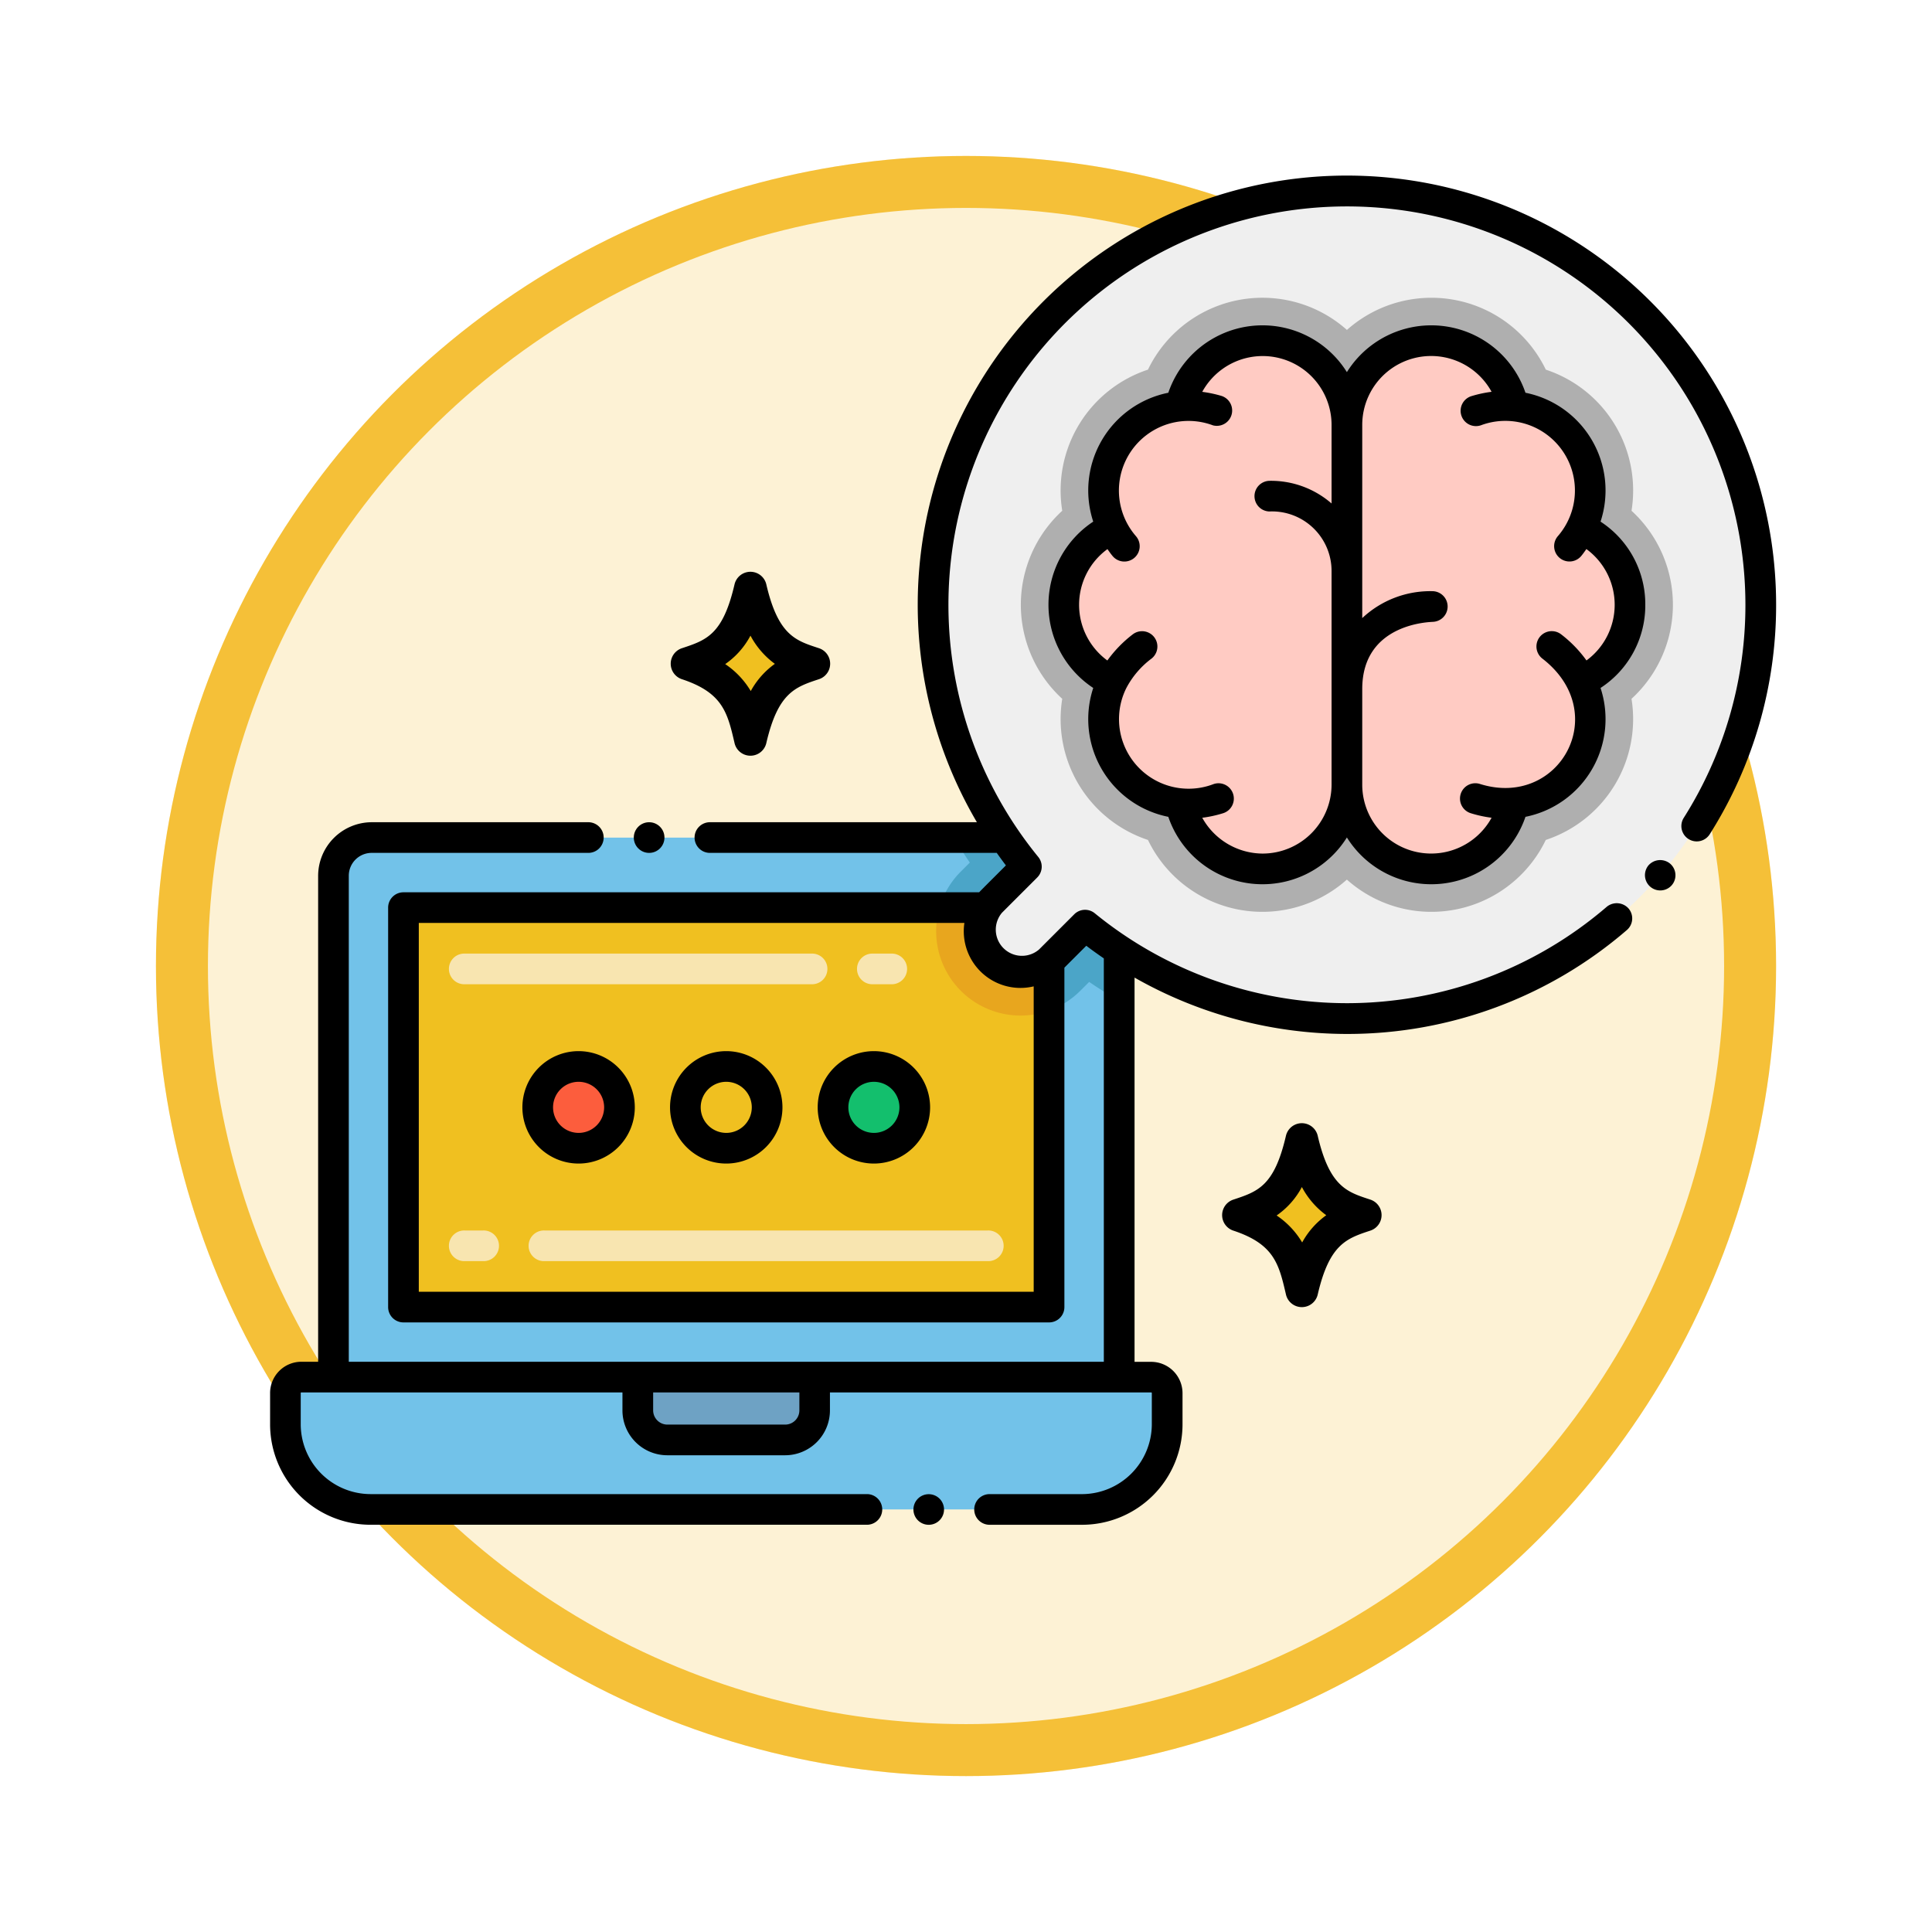 <svg xmlns="http://www.w3.org/2000/svg" xmlns:xlink="http://www.w3.org/1999/xlink" width="111.51" height="111.51" viewBox="0 0 111.51 111.51">
  <defs>
    <filter id="Elipse_11513" x="0" y="0" width="111.51" height="111.51" filterUnits="userSpaceOnUse">
      <feOffset dy="3" input="SourceAlpha"/>
      <feGaussianBlur stdDeviation="3" result="blur"/>
      <feFlood flood-opacity="0.161"/>
      <feComposite operator="in" in2="blur"/>
      <feComposite in="SourceGraphic"/>
    </filter>
  </defs>
  <g id="Grupo_1210998" data-name="Grupo 1210998" transform="translate(-324.401 -5225.455)">
    <g id="Grupo_1209508" data-name="Grupo 1209508" transform="translate(-0.691 3363.245)">
      <g id="Grupo_1144092" data-name="Grupo 1144092" transform="translate(334.093 1868.211)">
        <g id="Grupo_1143593" data-name="Grupo 1143593" transform="translate(0 0)">
          <g id="Grupo_1143497" data-name="Grupo 1143497" transform="translate(0 0)">
            <g transform="matrix(1, 0, 0, 1, -9, -6)" filter="url(#Elipse_11513)">
              <g id="Elipse_11513-2" data-name="Elipse 11513" transform="translate(9 6)" fill="#fdf2d5" stroke="#f5c038" stroke-width="3">
                <circle cx="46.755" cy="46.755" r="46.755" stroke="none"/>
                <circle cx="46.755" cy="46.755" r="45.255" fill="none"/>
              </g>
            </g>
          </g>
        </g>
      </g>
    </g>
    <g id="Icons" transform="translate(334.82 5217.632)">
      <g id="Grupo_1210997" data-name="Grupo 1210997" transform="translate(5.169 17.957)">
        <g id="Grupo_1210985" data-name="Grupo 1210985" transform="translate(0.884 38.207)">
          <g id="Grupo_1210984" data-name="Grupo 1210984">
            <g id="Grupo_1210983" data-name="Grupo 1210983">
              <path id="Trazado_1079506" data-name="Trazado 1079506" d="M60.854,128.143V157.08H15.507V128.143a2.2,2.2,0,0,1,2.2-2.2H58.65a2.2,2.2,0,0,1,2.2,2.2Z" transform="translate(-12.733 -125.939)" fill="#72c2e9"/>
              <path id="Trazado_1079507" data-name="Trazado 1079507" d="M124.734,128.143v7.211c-.591-.336-1.168-.7-1.73-1.083l-.513.513a4.87,4.87,0,0,1-1.8,1.143v-5.944h-6.323A4.8,4.8,0,0,1,115.6,127.9l.517-.517c-.322-.471-.626-.948-.916-1.44h7.331A2.2,2.2,0,0,1,124.734,128.143Z" transform="translate(-76.613 -125.939)" fill="#4ba5c8"/>
              <path id="Trazado_1079508" data-name="Trazado 1079508" d="M26.927,137.369H64.189v23.056H26.927Z" transform="translate(-20.112 -133.325)" fill="#f0c020"/>
              <path id="Trazado_1079509" data-name="Trazado 1079509" d="M120.338,137.369v5.944a4.871,4.871,0,0,1-6.323-5.944Z" transform="translate(-76.261 -133.325)" fill="#e8a61e"/>
              <path id="Trazado_1079510" data-name="Trazado 1079510" d="M58.558,214.871v1.808a4.912,4.912,0,0,1-4.912,4.912H12.579a4.912,4.912,0,0,1-4.912-4.912v-1.808a.916.916,0,0,1,.916-.918h49.06A.916.916,0,0,1,58.558,214.871Z" transform="translate(-7.667 -182.811)" fill="#72c2e9"/>
              <path id="Trazado_1079511" data-name="Trazado 1079511" d="M75.364,213.953v1.923a1.7,1.7,0,0,1-1.7,1.7H66.855a1.7,1.7,0,0,1-1.7-1.7v-1.923Z" transform="translate(-44.812 -182.811)" fill="#6ea2c4"/>
            </g>
          </g>
        </g>
        <g id="Grupo_1210986" data-name="Grupo 1210986" transform="translate(15.449 51.42)">
          <circle id="Elipse_12575" data-name="Elipse 12575" cx="2.359" cy="2.359" r="2.359" transform="translate(0 0)" fill="#fc5d3d"/>
          <circle id="Elipse_12576" data-name="Elipse 12576" cx="2.359" cy="2.359" r="2.359" transform="translate(8.522 0)" fill="#f0c020"/>
          <circle id="Elipse_12577" data-name="Elipse 12577" cx="2.359" cy="2.359" r="2.359" transform="translate(17.044 0)" fill="#13bf6d"/>
        </g>
        <path id="Trazado_1079512" data-name="Trazado 1079512" d="M137.2,20.461a23.885,23.885,0,0,0-18.5,39l-2.031,2.031a2.4,2.4,0,1,0,3.388,3.388l2.031-2.031A23.886,23.886,0,1,0,137.2,20.461Z" transform="translate(-75.046 -19.575)" fill="#efefef"/>
        <path id="Trazado_1079513" data-name="Trazado 1079513" d="M162.884,50.181a7.345,7.345,0,0,0-4.947-8.145,7.33,7.33,0,0,0-11.479-2.292,7.334,7.334,0,0,0-11.484,2.292,7.345,7.345,0,0,0-4.947,8.145,7.358,7.358,0,0,0,0,10.854,7.346,7.346,0,0,0,4.947,8.145,7.327,7.327,0,0,0,11.481,2.289,7.327,7.327,0,0,0,11.481-2.289,7.346,7.346,0,0,0,4.947-8.145A7.358,7.358,0,0,0,162.884,50.181Z" transform="translate(-84.305 -30.835)" fill="#afafaf"/>
        <g id="Grupo_1210988" data-name="Grupo 1210988" transform="translate(23.124 22.866)">
          <path id="Trazado_1079514" data-name="Trazado 1079514" d="M79.08,86.994c-1.319-.435-2.35-.715-3.04-3.687a.942.942,0,0,0-1.833,0c-.675,2.906-1.616,3.217-3.04,3.688a.942.942,0,0,0,0,1.787c2.366.782,2.634,1.938,3.04,3.687a.941.941,0,0,0,1.834,0c.674-2.906,1.666-3.234,3.04-3.687A.942.942,0,0,0,79.08,86.994Z" transform="translate(-70.523 -82.581)"/>
          <g id="Grupo_1210987" data-name="Grupo 1210987" transform="translate(3.145 3.687)">
            <path id="Trazado_1079515" data-name="Trazado 1079515" d="M82.276,94.628A4.7,4.7,0,0,0,80.885,96.2a4.878,4.878,0,0,0-1.475-1.557A4.615,4.615,0,0,0,80.868,93,4.811,4.811,0,0,0,82.276,94.628Z" transform="translate(-79.41 -93)" fill="#f0c020"/>
          </g>
        </g>
        <g id="Grupo_1210990" data-name="Grupo 1210990" transform="translate(54.95 54.692)">
          <path id="Trazado_1079516" data-name="Trazado 1079516" d="M169.027,176.942c-1.319-.435-2.35-.715-3.04-3.687a.942.942,0,0,0-1.833,0c-.675,2.906-1.616,3.217-3.04,3.688a.942.942,0,0,0,0,1.787c2.366.782,2.634,1.938,3.04,3.687a.941.941,0,0,0,1.834,0c.674-2.906,1.666-3.234,3.04-3.687A.942.942,0,0,0,169.027,176.942Z" transform="translate(-160.47 -172.529)"/>
          <g id="Grupo_1210989" data-name="Grupo 1210989" transform="translate(3.145 3.686)">
            <path id="Trazado_1079517" data-name="Trazado 1079517" d="M172.224,184.575a4.7,4.7,0,0,0-1.391,1.571,4.878,4.878,0,0,0-1.475-1.557,4.615,4.615,0,0,0,1.458-1.642,4.8,4.8,0,0,0,1.408,1.628Z" transform="translate(-169.358 -182.947)" fill="#f0c020"/>
          </g>
        </g>
        <g id="Grupo_1210992" data-name="Grupo 1210992" transform="translate(45.812 9.529)">
          <g id="Grupo_1210991" data-name="Grupo 1210991">
            <path id="Trazado_1079518" data-name="Trazado 1079518" d="M141.371,48.688a4.863,4.863,0,0,0-3.911,7.034,4.863,4.863,0,0,0,0,8.821,4.863,4.863,0,0,0,3.911,7.034,4.865,4.865,0,0,0,9.612-1.067V49.756a4.865,4.865,0,0,0-9.612-1.068Z" transform="translate(-134.644 -44.889)" fill="#ffcbc3"/>
          </g>
        </g>
        <g id="Grupo_1210994" data-name="Grupo 1210994" transform="translate(62.151 9.529)">
          <g id="Grupo_1210993" data-name="Grupo 1210993">
            <path id="Trazado_1079519" data-name="Trazado 1079519" d="M190.432,48.688a4.863,4.863,0,0,1,3.911,7.034,4.863,4.863,0,0,1,0,8.821,4.863,4.863,0,0,1-3.911,7.034,4.865,4.865,0,0,1-9.612-1.067V49.756a4.865,4.865,0,0,1,9.612-1.068Z" transform="translate(-180.82 -44.889)" fill="#ffcbc3"/>
          </g>
        </g>
        <g id="Grupo_1210995" data-name="Grupo 1210995" transform="translate(10.352 60.884)">
          <path id="Trazado_1079520" data-name="Trazado 1079520" d="M65.5,191.8H39.911a.885.885,0,1,1,0-1.769H65.5a.885.885,0,1,1,0,1.769Zm-29.124,0H35.312a.885.885,0,1,1,0-1.769h1.061a.885.885,0,1,1,0,1.769Z" transform="translate(-34.427 -190.029)" fill="#f8e5b0"/>
        </g>
        <g id="Grupo_1210996" data-name="Grupo 1210996" transform="translate(10.352 44.905)">
          <path id="Trazado_1079521" data-name="Trazado 1079521" d="M59.928,146.638H58.866a.885.885,0,1,1,0-1.769h1.061a.885.885,0,1,1,0,1.769Zm-4.6,0H35.312a.885.885,0,1,1,0-1.769H55.328a.885.885,0,1,1,0,1.769Z" transform="translate(-34.427 -144.869)" fill="#f8e5b0"/>
        </g>
        <path id="Trazado_1079522" data-name="Trazado 1079522" d="M11.028,57.049h12.48a.885.885,0,1,0,0-1.769H11.028a3.1,3.1,0,0,0-3.085,3.089V86.42H6.97a1.807,1.807,0,0,0-1.8,1.8v1.808a5.8,5.8,0,0,0,5.8,5.8H39.646a.885.885,0,0,0,0-1.769H10.965a4.04,4.04,0,0,1-4.027-4.027V88.225a.033.033,0,0,1,.032-.035H25.507v1.04a2.591,2.591,0,0,0,2.59,2.587h6.8a2.59,2.59,0,0,0,2.586-2.587v-1.04H56.029a.033.033,0,0,1,.032.035v1.808a4.043,4.043,0,0,1-4.027,4.027H46.726a.885.885,0,1,0,0,1.769h5.307a5.8,5.8,0,0,0,5.8-5.8V88.225a1.811,1.811,0,0,0-1.8-1.8h-.969V64.247A24.832,24.832,0,0,0,67.32,67.5h.009a24.673,24.673,0,0,0,16.153-6,.883.883,0,0,0,.092-1.245.913.913,0,0,0-1.249-.1,23,23,0,0,1-15.006,5.569h-.006a23.041,23.041,0,0,1-14.544-5.189.885.885,0,0,0-1.186.059l-2.031,2.031A1.511,1.511,0,0,1,47.416,60.5l2.031-2.031a.885.885,0,0,0,.059-1.186A23,23,0,1,1,90.322,42.723s0,0,0,.005a22.948,22.948,0,0,1-3.56,12.3.885.885,0,0,0,1.5.945,24.692,24.692,0,0,0,3.832-13.235s0-.006,0-.008A24.772,24.772,0,1,0,45.965,55.28H30.585a.885.885,0,1,0,0,1.769H47.11c.173.243.348.485.529.723-.742.745-1.34,1.334-1.544,1.552H12.868a.884.884,0,0,0-.885.885V83.264a.884.884,0,0,0,.885.885H50.13a.884.884,0,0,0,.885-.885V63.674l1.264-1.264c.331.253.67.494,1.012.729V86.421H9.712V58.369a1.321,1.321,0,0,1,1.316-1.32ZM13.753,82.38V61.093H45.243a3.271,3.271,0,0,0,4,3.66V82.379H13.753Zm21.966,5.81v1.04a.82.82,0,0,1-.817.817H28.1a.823.823,0,0,1-.821-.817v-1.04Z" transform="translate(-5.169 -17.957)"/>
        <path id="Trazado_1079523" data-name="Trazado 1079523" d="M49.574,160.781a3.244,3.244,0,1,0,3.244,3.244A3.247,3.247,0,0,0,49.574,160.781Zm0,4.718a1.474,1.474,0,1,1,1.474-1.474A1.476,1.476,0,0,1,49.574,165.5Z" transform="translate(-31.767 -110.246)"/>
        <path id="Trazado_1079524" data-name="Trazado 1079524" d="M73.659,160.781a3.244,3.244,0,1,0,3.244,3.244A3.247,3.247,0,0,0,73.659,160.781Zm0,4.718a1.474,1.474,0,1,1,1.474-1.474A1.476,1.476,0,0,1,73.659,165.5Z" transform="translate(-47.33 -110.246)"/>
        <path id="Trazado_1079525" data-name="Trazado 1079525" d="M97.744,160.781a3.244,3.244,0,1,0,3.244,3.244A3.247,3.247,0,0,0,97.744,160.781Zm0,4.718a1.474,1.474,0,1,1,1.474-1.474A1.476,1.476,0,0,1,97.744,165.5Z" transform="translate(-62.893 -110.246)"/>
        <path id="Trazado_1079526" data-name="Trazado 1079526" d="M230.98,131.062s0,0,0,0a.881.881,0,0,0-.092-1.245.9.9,0,0,0-1.245.092.883.883,0,0,0,1.334,1.157Z" transform="translate(-150.08 -90.102)"/>
        <circle id="Elipse_12578" data-name="Elipse 12578" cx="0.885" cy="0.885" r="0.885" transform="translate(20.993 37.323)"/>
        <path id="Trazado_1079527" data-name="Trazado 1079527" d="M166.588,58.517a5.686,5.686,0,0,0-2.583-4.8,5.751,5.751,0,0,0-4.333-7.438,5.743,5.743,0,0,0-10.307-1.191,5.743,5.743,0,0,0-10.307,1.191,5.751,5.751,0,0,0-4.333,7.438,5.75,5.75,0,0,0,0,9.6,5.751,5.751,0,0,0,4.333,7.438,5.743,5.743,0,0,0,10.307,1.191,5.743,5.743,0,0,0,10.307-1.191,5.751,5.751,0,0,0,4.333-7.438A5.686,5.686,0,0,0,166.588,58.517ZM144.5,72.876a4.009,4.009,0,0,1-3.483-2.067,6.987,6.987,0,0,0,1.184-.256.885.885,0,1,0-.525-1.69,4.017,4.017,0,0,1-5.043-5.537h0a5.052,5.052,0,0,1,1.451-1.7.884.884,0,1,0-1.082-1.4,7.143,7.143,0,0,0-1.462,1.506,3.979,3.979,0,0,1,.005-6.429c.091.127.178.256.279.378a.885.885,0,1,0,1.364-1.127,4.018,4.018,0,0,1,4.446-6.394.885.885,0,0,0,.512-1.693,6.958,6.958,0,0,0-1.13-.24,3.977,3.977,0,0,1,7.465,1.914V52.67a5.325,5.325,0,0,0-3.594-1.308.885.885,0,0,0,0,1.769,3.439,3.439,0,0,1,3.594,3.435V68.894a3.987,3.987,0,0,1-3.982,3.982Zm18.693-11.147a7.134,7.134,0,0,0-1.462-1.506.884.884,0,1,0-1.082,1.4c4.056,3.135.977,8.659-3.592,7.239a.885.885,0,1,0-.525,1.69,6.982,6.982,0,0,0,1.184.256,3.977,3.977,0,0,1-7.465-1.914V63.378c0-3.859,4.038-3.862,4.073-3.877a.885.885,0,0,0,0-1.769,5.738,5.738,0,0,0-4.073,1.553V48.139a3.977,3.977,0,0,1,7.465-1.915,6.922,6.922,0,0,0-1.13.24.885.885,0,1,0,.513,1.693,4.018,4.018,0,0,1,4.446,6.394.885.885,0,1,0,1.364,1.127c.1-.122.189-.251.279-.378a3.985,3.985,0,0,1,.006,6.429Z" transform="translate(-87.214 -33.744)"/>
        <path id="Trazado_1079528" data-name="Trazado 1079528" d="M111.884,233.925a.883.883,0,1,0-.881.885A.884.884,0,0,0,111.884,233.925Z" transform="translate(-72.985 -156.937)"/>
      </g>
    </g>
  </g>
</svg>
